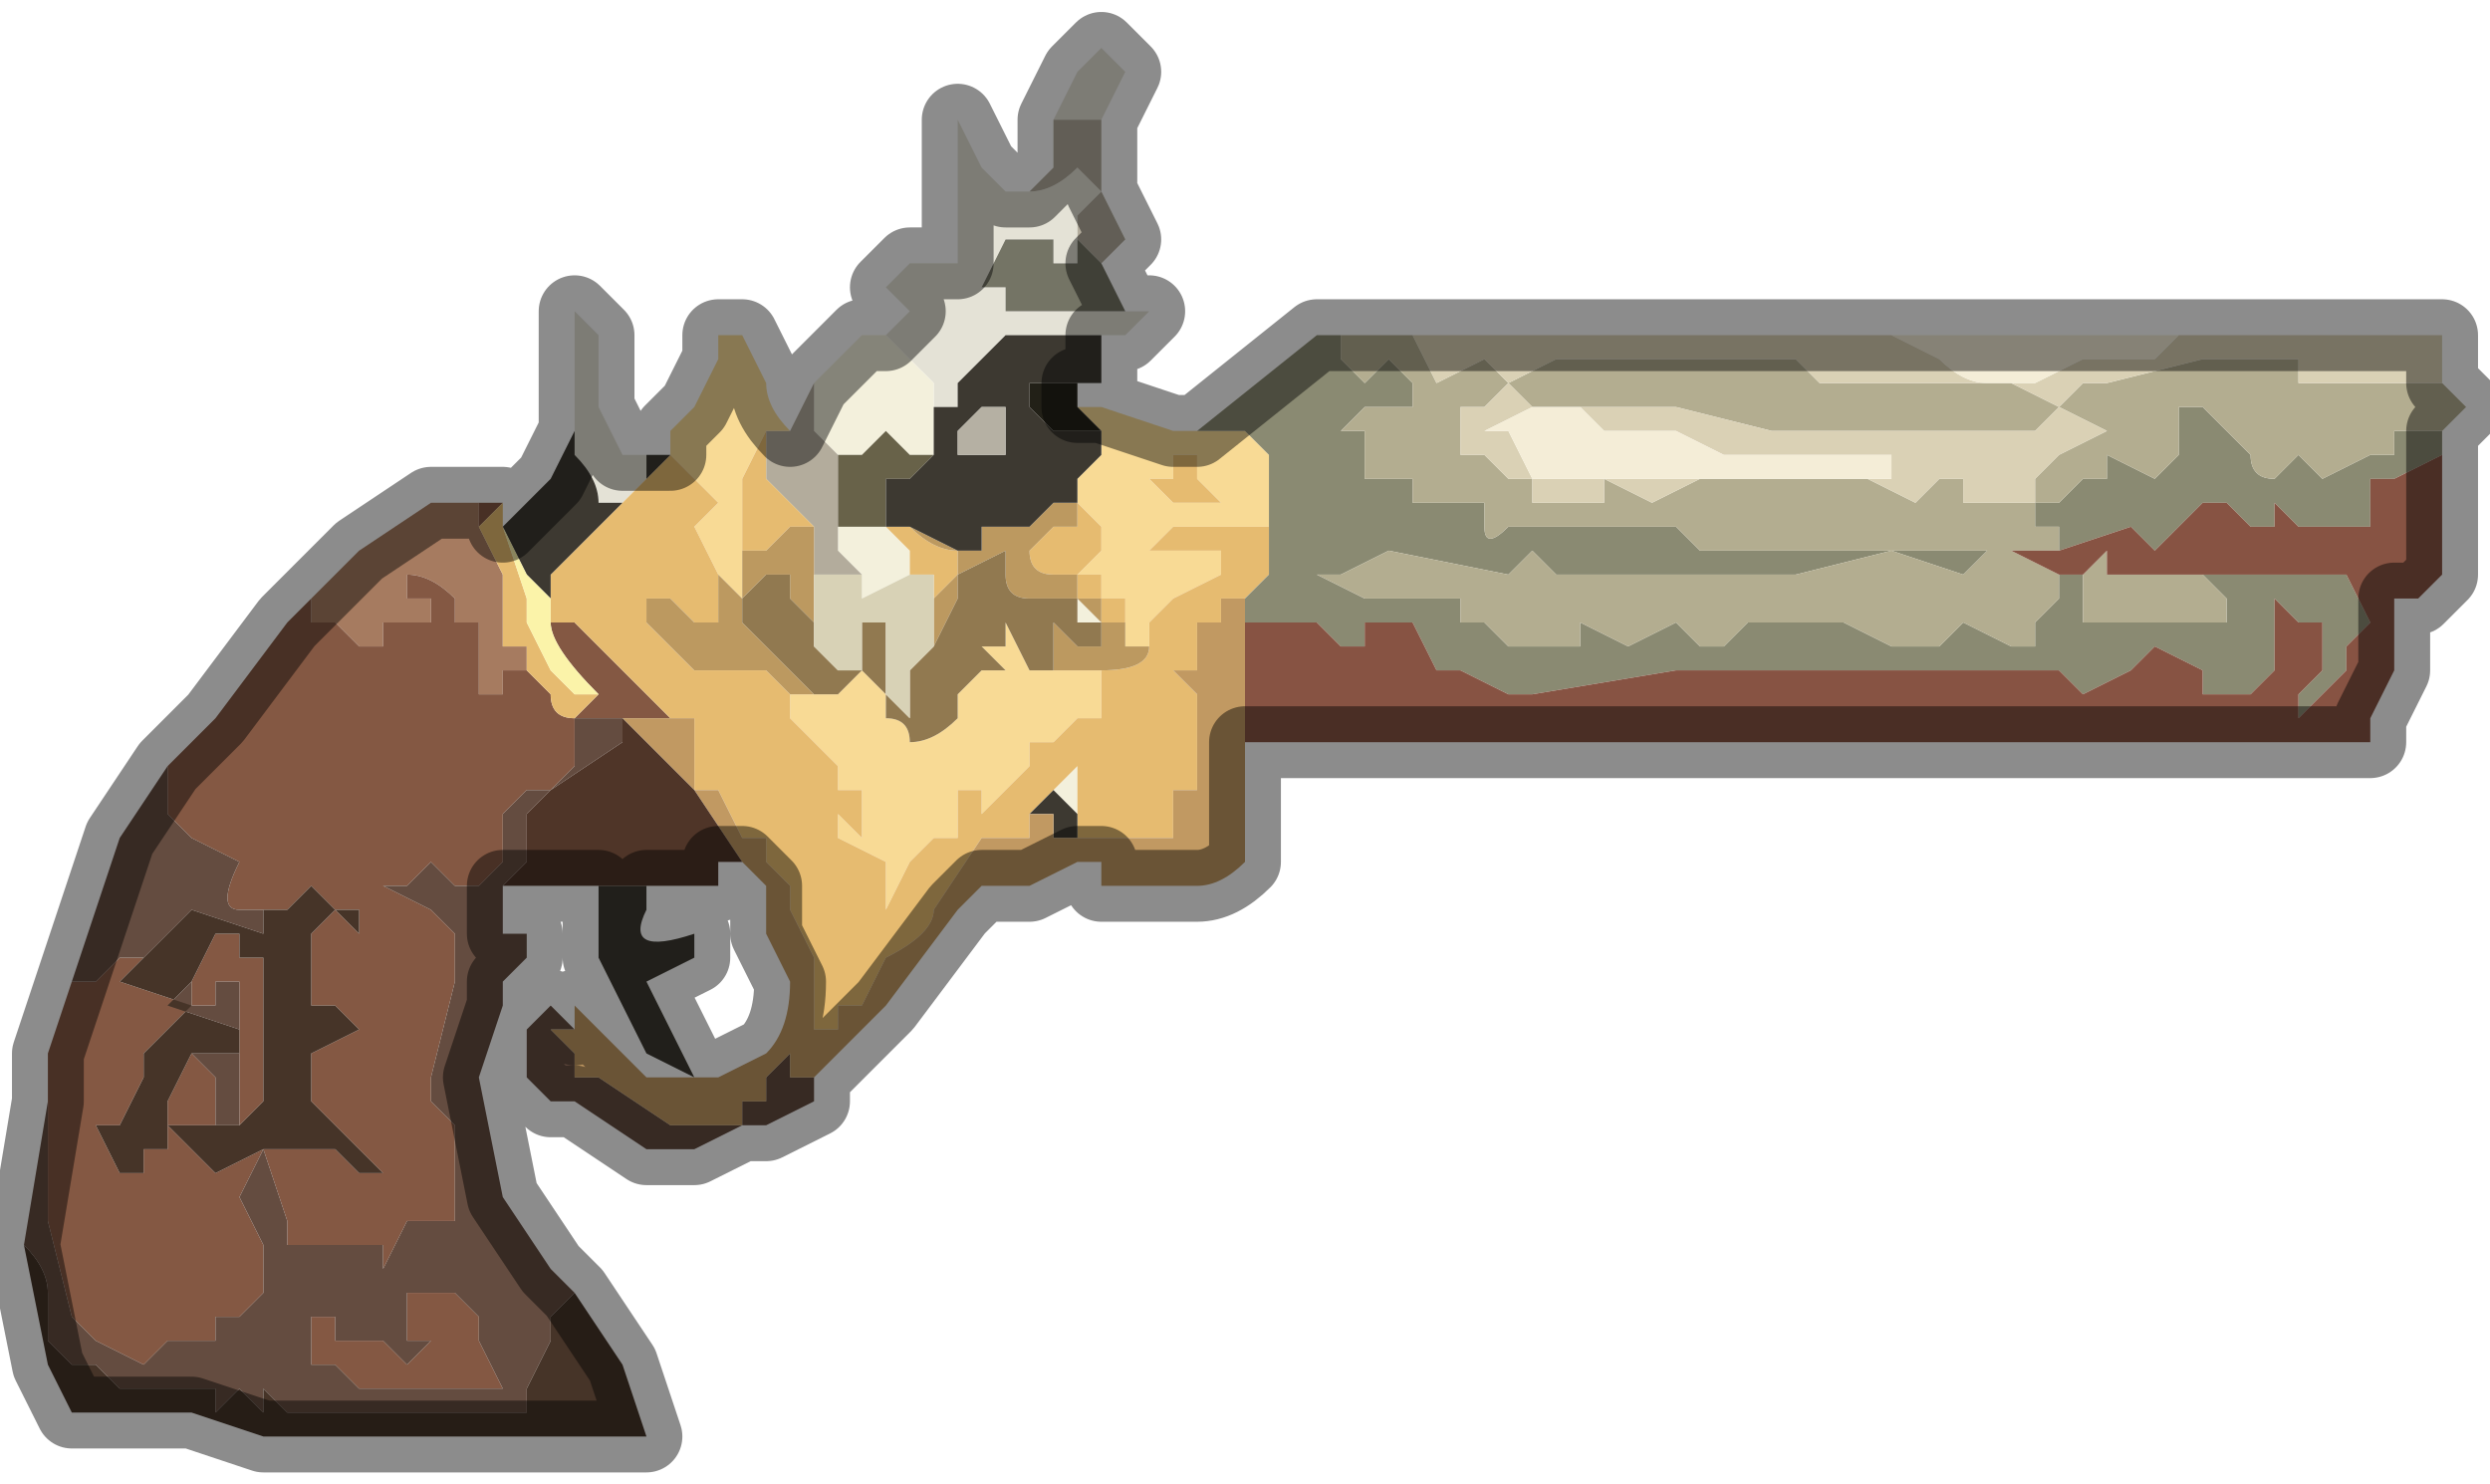 <?xml version="1.0" encoding="UTF-8" standalone="no"?>
<svg xmlns:xlink="http://www.w3.org/1999/xlink" height="3.1px" width="5.2px" xmlns="http://www.w3.org/2000/svg">
  <g transform="matrix(1.0, 0.0, 0.0, 1.0, 1.95, 1.9)">
    <path d="M0.25 -1.65 L0.25 -1.65 0.3 -1.75 0.35 -1.8 0.35 -1.8 0.4 -1.75 0.35 -1.65 0.35 -1.65 0.25 -1.65 M0.4 -1.25 L0.4 -1.25 0.45 -1.25 0.4 -1.2 0.4 -1.2 0.35 -1.2 0.35 -1.2 0.3 -1.2 0.15 -1.2 0.1 -1.15 0.05 -1.1 0.05 -1.05 0.0 -1.05 0.0 -1.1 -0.1 -1.2 -0.05 -1.25 -0.1 -1.3 -0.05 -1.35 0.0 -1.35 0.05 -1.35 0.05 -1.5 0.05 -1.65 0.05 -1.65 0.1 -1.55 0.15 -1.5 Q0.15 -1.5 0.2 -1.5 0.25 -1.5 0.3 -1.55 L0.35 -1.5 0.3 -1.45 0.25 -1.45 0.3 -1.45 0.3 -1.4 Q0.3 -1.35 0.3 -1.35 L0.25 -1.35 0.25 -1.4 0.15 -1.4 0.1 -1.3 0.15 -1.3 0.15 -1.25 0.25 -1.25 0.4 -1.25 M-0.75 -1.0 L-0.75 -1.2 -0.75 -1.25 -0.7 -1.2 -0.7 -1.05 -0.7 -1.05 -0.65 -0.95 -0.6 -0.95 -0.6 -0.9 -0.65 -0.85 -0.7 -0.85 Q-0.7 -0.9 -0.75 -0.95 L-0.75 -1.0" fill="#e4e2d6" fill-rule="evenodd" stroke="none"/>
    <path d="M-1.3 -0.65 L-1.2 -0.75 -1.05 -0.85 -0.95 -0.85 -0.95 -0.8 -0.9 -0.7 -0.9 -0.55 -0.85 -0.55 -0.85 -0.5 -0.85 -0.5 -0.9 -0.5 -0.9 -0.45 -0.95 -0.45 -0.95 -0.55 -0.95 -0.6 -1.0 -0.6 -1.0 -0.65 Q-1.05 -0.7 -1.1 -0.7 L-1.1 -0.65 -1.05 -0.65 -1.05 -0.6 -1.1 -0.6 -1.15 -0.6 -1.15 -0.55 -1.2 -0.55 -1.25 -0.6 -1.25 -0.6 -1.3 -0.6 -1.3 -0.65" fill="#a67b60" fill-rule="evenodd" stroke="none"/>
    <path d="M-1.85 0.4 L-1.85 0.3 -1.8 0.15 -1.75 0.15 -1.7 0.1 -1.65 0.1 -1.7 0.15 -1.55 0.2 -1.65 0.3 -1.65 0.3 -1.65 0.35 -1.7 0.45 -1.75 0.45 -1.75 0.45 -1.7 0.55 -1.65 0.55 -1.65 0.5 -1.6 0.5 -1.6 0.4 -1.55 0.3 -1.55 0.3 -1.5 0.35 -1.5 0.45 -1.55 0.45 -1.55 0.45 -1.6 0.45 -1.5 0.55 -1.5 0.55 -1.4 0.5 -1.35 0.5 -1.3 0.5 -1.25 0.5 -1.2 0.55 -1.15 0.55 -1.2 0.5 -1.2 0.5 -1.25 0.45 -1.3 0.4 -1.3 0.3 -1.2 0.25 -1.2 0.25 -1.3 0.15 -1.3 0.05 -1.25 0.0 -1.25 0.0 -1.2 0.05 -1.2 0.0 -1.2 0.0 -1.25 0.0 -1.25 0.0 -1.3 -0.05 -1.3 -0.05 -1.35 0.0 -1.4 0.0 Q-1.4 0.0 -1.45 0.0 -1.5 0.0 -1.45 -0.1 L-1.55 -0.15 -1.6 -0.2 -1.6 -0.3 -1.5 -0.4 -1.35 -0.6 -1.3 -0.65 -1.3 -0.6 -1.25 -0.6 -1.25 -0.6 -1.2 -0.55 -1.15 -0.55 -1.15 -0.6 -1.1 -0.6 -1.05 -0.6 -1.05 -0.65 -1.1 -0.65 -1.1 -0.7 Q-1.05 -0.7 -1.0 -0.65 L-1.0 -0.6 -0.95 -0.6 -0.95 -0.55 -0.95 -0.45 -0.9 -0.45 -0.9 -0.5 -0.85 -0.5 -0.85 -0.5 -0.85 -0.5 -0.8 -0.45 Q-0.8 -0.4 -0.75 -0.4 L-0.75 -0.4 -0.75 -0.3 -0.8 -0.25 -0.85 -0.25 -0.9 -0.2 -0.9 -0.15 -0.9 -0.1 -0.95 -0.05 -1.0 -0.05 -1.05 -0.1 -1.1 -0.05 -1.1 -0.05 -1.15 -0.05 -1.15 -0.05 -1.05 0.0 -1.05 0.0 -1.0 0.05 -1.0 0.15 -1.05 0.35 -1.05 0.4 -1.0 0.45 -1.0 0.55 -1.0 0.65 -1.05 0.65 -1.1 0.65 -1.15 0.75 -1.15 0.75 -1.15 0.7 -1.2 0.7 -1.25 0.7 -1.25 0.7 -1.3 0.7 -1.35 0.7 -1.35 0.65 -1.4 0.5 -1.45 0.6 -1.4 0.7 Q-1.4 0.7 -1.4 0.75 L-1.4 0.8 -1.45 0.85 -1.45 0.85 -1.5 0.85 -1.5 0.9 -1.55 0.9 -1.6 0.9 -1.65 0.95 -1.75 0.9 -1.8 0.85 -1.85 0.65 -1.85 0.55 Q-1.85 0.5 -1.85 0.5 L-1.85 0.4 M-0.95 -0.85 L-0.9 -0.85 -0.95 -0.8 -0.95 -0.85 M-0.8 -0.6 L-0.8 -0.6 -0.75 -0.6 -0.75 -0.6 -0.7 -0.55 -0.65 -0.5 -0.6 -0.45 -0.6 -0.45 -0.55 -0.4 -0.65 -0.4 -0.65 -0.4 -0.7 -0.4 -0.75 -0.4 -0.7 -0.45 -0.7 -0.45 Q-0.8 -0.55 -0.8 -0.6 M-1.0 0.8 L-0.95 0.85 -0.95 0.9 -0.9 1.0 Q-0.9 1.0 -0.95 1.0 L-1.05 1.0 -1.15 1.0 -1.2 1.0 -1.25 0.95 -1.25 0.95 -1.35 0.95 -1.3 0.95 -1.3 0.85 -1.25 0.85 -1.25 0.9 -1.15 0.9 -1.1 0.95 -1.05 0.9 -1.1 0.9 -1.1 0.8 -1.05 0.8 -1.05 0.8 -1.0 0.8 -1.0 0.8 M-1.45 0.1 L-1.4 0.1 -1.4 0.4 -1.45 0.45 -1.45 0.1 M-1.45 0.15 L-1.5 0.15 -1.5 0.2 -1.55 0.2 -1.55 0.2 -1.55 0.15 -1.5 0.05 -1.45 0.05 -1.45 0.15 M-1.3 0.2 L-1.3 0.25 -1.3 0.15 -1.25 0.2 -1.3 0.2" fill="#845843" fill-rule="evenodd" stroke="none"/>
    <path d="M-0.25 0.35 L-0.25 0.4 -0.35 0.45 -0.4 0.45 -0.5 0.5 -0.6 0.5 -0.75 0.4 -0.8 0.4 -0.85 0.35 -0.85 0.25 -0.8 0.2 -0.75 0.25 -0.8 0.25 -0.8 0.25 -0.75 0.3 -0.75 0.35 -0.7 0.35 -0.7 0.35 -0.55 0.45 -0.5 0.45 -0.45 0.45 -0.45 0.45 -0.4 0.45 -0.4 0.45 -0.4 0.4 -0.35 0.4 -0.35 0.35 -0.3 0.3 -0.3 0.3 -0.3 0.3 -0.3 0.35 -0.25 0.35 -0.25 0.35 M-0.9 -0.05 L-0.9 0.0 -0.9 0.05 -0.85 0.05 -0.85 0.1 -0.9 0.15 -0.9 0.2 -0.95 0.35 -0.9 0.6 -0.8 0.75 -0.75 0.8 -0.8 0.85 -0.8 0.9 -0.8 0.9 -0.85 1.0 -0.85 1.05 -0.85 1.05 -0.9 1.05 -0.9 1.05 -0.95 1.05 -1.0 1.05 -1.15 1.05 -1.15 1.05 -1.3 1.05 -1.35 1.05 -1.4 1.0 -1.4 1.05 -1.45 1.0 -1.5 1.05 -1.5 1.0 -1.55 1.0 -1.6 1.0 -1.6 1.0 -1.65 1.0 -1.65 1.0 -1.7 1.0 -1.75 0.95 -1.8 0.95 -1.85 0.9 -1.85 0.8 Q-1.85 0.75 -1.9 0.7 L-1.9 0.7 -1.85 0.4 -1.85 0.5 Q-1.85 0.5 -1.85 0.55 L-1.85 0.65 -1.8 0.85 -1.75 0.9 -1.65 0.95 -1.6 0.9 -1.55 0.9 -1.5 0.9 -1.5 0.85 -1.45 0.85 -1.45 0.85 -1.4 0.8 -1.4 0.75 Q-1.4 0.7 -1.4 0.7 L-1.45 0.6 -1.4 0.5 -1.35 0.5 -1.4 0.5 -1.35 0.65 -1.35 0.7 -1.3 0.7 -1.25 0.7 -1.25 0.7 -1.2 0.7 -1.15 0.7 -1.15 0.75 -1.15 0.75 -1.1 0.65 -1.05 0.65 -1.0 0.65 -1.0 0.55 -1.0 0.45 -1.05 0.4 -1.05 0.35 -1.0 0.15 -1.0 0.05 -1.05 0.0 -1.05 0.0 -1.15 -0.05 -1.15 -0.05 -1.1 -0.05 -1.1 -0.05 -1.05 -0.1 -1.0 -0.05 -0.95 -0.05 -0.9 -0.1 -0.9 -0.15 -0.9 -0.2 -0.85 -0.25 -0.8 -0.25 -0.75 -0.3 -0.75 -0.4 -0.7 -0.4 -0.65 -0.4 -0.65 -0.4 -0.65 -0.35 -0.8 -0.25 -0.85 -0.2 -0.85 -0.1 -0.9 -0.05 M-1.8 0.15 L-1.7 -0.15 -1.6 -0.3 -1.6 -0.2 -1.55 -0.15 -1.45 -0.1 Q-1.5 0.0 -1.45 0.0 -1.4 0.0 -1.4 0.0 L-1.4 0.05 -1.55 0.0 -1.6 0.05 -1.6 0.05 -1.65 0.1 -1.7 0.1 -1.75 0.15 -1.8 0.15 M-1.55 0.3 L-1.45 0.3 -1.45 0.45 -1.5 0.45 -1.5 0.35 -1.55 0.3 M-1.0 0.8 L-1.0 0.8 -1.05 0.8 -1.05 0.8 -1.1 0.8 -1.1 0.9 -1.05 0.9 -1.1 0.95 -1.15 0.9 -1.25 0.9 -1.25 0.85 -1.3 0.85 -1.3 0.95 -1.35 0.95 -1.25 0.95 -1.25 0.95 -1.2 1.0 -1.15 1.0 -1.05 1.0 -0.95 1.0 Q-0.9 1.0 -0.9 1.0 L-0.95 0.9 -0.95 0.85 -1.0 0.8 M-1.55 0.15 L-1.55 0.2 -1.55 0.2 -1.5 0.2 -1.5 0.15 -1.45 0.15 -1.45 0.25 -1.6 0.2 -1.55 0.15" fill="#644c40" fill-rule="evenodd" stroke="none"/>
    <path d="M-0.75 0.8 L-0.65 0.95 -0.6 1.1 -0.65 1.1 -0.7 1.1 -0.75 1.1 -0.8 1.1 -0.8 1.1 -0.9 1.1 -0.95 1.1 -1.1 1.1 -1.3 1.1 -1.4 1.1 -1.55 1.05 -1.55 1.05 -1.55 1.05 -1.65 1.05 -1.7 1.05 -1.8 1.05 -1.8 1.05 -1.85 0.95 -1.9 0.7 Q-1.85 0.75 -1.85 0.8 L-1.85 0.9 -1.8 0.95 -1.75 0.95 -1.7 1.0 -1.65 1.0 -1.65 1.0 -1.6 1.0 -1.6 1.0 -1.55 1.0 -1.5 1.0 -1.5 1.05 -1.45 1.0 -1.4 1.05 -1.4 1.0 -1.35 1.05 -1.3 1.05 -1.15 1.05 -1.15 1.05 -1.0 1.05 -0.95 1.05 -0.9 1.05 -0.9 1.05 -0.85 1.05 -0.85 1.05 -0.85 1.0 -0.8 0.9 -0.8 0.9 -0.8 0.85 -0.75 0.8 M-1.4 0.0 L-1.35 0.0 -1.3 -0.05 -1.3 -0.05 -1.25 0.0 -1.25 0.0 -1.2 0.0 -1.2 0.0 -1.2 0.05 -1.25 0.0 -1.25 0.0 -1.3 0.05 -1.3 0.15 -1.2 0.25 -1.2 0.25 -1.3 0.3 -1.3 0.4 -1.25 0.45 -1.2 0.5 -1.2 0.5 -1.15 0.55 -1.2 0.55 -1.25 0.5 -1.3 0.5 -1.35 0.5 -1.4 0.5 -1.5 0.55 -1.5 0.55 -1.6 0.45 -1.55 0.45 -1.55 0.45 -1.5 0.45 -1.45 0.45 -1.45 0.3 -1.55 0.3 -1.55 0.3 -1.6 0.4 -1.6 0.5 -1.65 0.5 -1.65 0.55 -1.7 0.55 -1.75 0.45 -1.75 0.45 -1.7 0.45 -1.65 0.35 -1.65 0.3 -1.65 0.3 -1.55 0.2 -1.7 0.15 -1.65 0.1 -1.6 0.05 -1.6 0.05 -1.55 0.0 -1.4 0.05 -1.4 0.0 M-1.45 0.1 L-1.45 0.45 -1.4 0.4 -1.4 0.1 -1.45 0.1 M-1.45 0.15 L-1.45 0.05 -1.5 0.05 -1.55 0.15 -1.6 0.2 -1.45 0.25 -1.45 0.15 M-1.3 0.2 L-1.25 0.2 -1.3 0.15 -1.3 0.25 -1.3 0.2" fill="#463428" fill-rule="evenodd" stroke="none"/>
    <path d="M-0.25 -1.1 L-0.25 -1.1 -0.2 -1.15 -0.15 -1.2 -0.1 -1.2 0.0 -1.1 0.0 -1.05 0.0 -1.0 0.0 -0.95 -0.05 -0.95 -0.1 -1.0 -0.15 -0.95 -0.2 -0.95 -0.2 -0.95 -0.25 -1.0 -0.25 -1.05 -0.25 -1.1 M0.3 -0.3 L0.3 -0.25 0.3 -0.2 0.3 -0.2 0.3 -0.2 0.25 -0.25 0.3 -0.3 M-0.1 -0.8 L-0.1 -0.8 -0.1 -0.8 -0.05 -0.75 -0.05 -0.7 -0.05 -0.7 -0.15 -0.65 -0.15 -0.7 -0.15 -0.7 -0.2 -0.75 -0.2 -0.8 -0.15 -0.8 -0.15 -0.8 -0.1 -0.8 M0.3 -0.65 L0.3 -0.65 0.35 -0.6 0.35 -0.6 0.3 -0.6 0.3 -0.65" fill="#f3f0dc" fill-rule="evenodd" stroke="none"/>
    <path d="M0.35 -1.65 L0.35 -1.5 0.4 -1.4 0.35 -1.35 0.35 -1.35 0.3 -1.4 0.3 -1.45 0.25 -1.45 0.3 -1.45 0.35 -1.5 0.3 -1.55 Q0.25 -1.5 0.2 -1.5 L0.25 -1.55 0.25 -1.65 0.35 -1.65 0.35 -1.65 M-0.3 -1.0 L-0.25 -1.1 -0.25 -1.05 -0.25 -1.0 -0.2 -0.95 -0.2 -0.95 -0.2 -0.8 -0.2 -0.8 -0.2 -0.75 -0.15 -0.7 -0.15 -0.7 -0.2 -0.7 -0.25 -0.7 -0.25 -0.8 -0.25 -0.8 -0.3 -0.85 -0.35 -0.9 -0.35 -1.0 -0.3 -1.0 -0.3 -1.0" fill="#b3ac9c" fill-rule="evenodd" stroke="none"/>
    <path d="M0.0 -0.95 L0.0 -0.95 -0.05 -0.9 -0.1 -0.9 -0.1 -0.8 -0.15 -0.8 -0.15 -0.8 -0.2 -0.8 -0.2 -0.8 -0.2 -0.95 -0.15 -0.95 -0.1 -1.0 -0.05 -0.95 0.0 -0.95" fill="#686249" fill-rule="evenodd" stroke="none"/>
    <path d="M0.3 -1.05 L0.35 -1.05 0.35 -1.05 0.5 -1.0 0.55 -1.0 0.6 -1.0 0.65 -1.0 0.65 -1.0 0.7 -0.95 0.7 -0.8 0.65 -0.8 0.6 -0.8 0.55 -0.8 0.5 -0.8 0.5 -0.8 0.45 -0.75 0.5 -0.75 0.6 -0.75 0.6 -0.7 0.5 -0.65 0.45 -0.6 0.45 -0.55 0.4 -0.55 0.4 -0.6 0.4 -0.65 0.35 -0.65 0.35 -0.7 0.35 -0.7 0.3 -0.7 0.35 -0.75 0.35 -0.8 0.35 -0.8 0.3 -0.85 0.3 -0.9 0.35 -0.95 0.35 -1.0 0.3 -1.05 M-0.55 -0.95 L-0.55 -1.0 -0.5 -1.05 -0.45 -1.15 -0.45 -1.2 -0.4 -1.2 -0.4 -1.2 -0.35 -1.1 Q-0.35 -1.05 -0.3 -1.0 L-0.3 -1.0 -0.35 -1.0 -0.35 -1.0 -0.4 -0.9 -0.4 -0.85 -0.4 -0.85 -0.4 -0.8 -0.4 -0.75 -0.4 -0.7 -0.4 -0.65 -0.45 -0.7 -0.5 -0.8 -0.5 -0.8 -0.45 -0.85 -0.45 -0.85 -0.5 -0.9 -0.55 -0.95 -0.55 -0.95 M0.55 -0.95 L0.5 -0.95 0.5 -0.9 0.45 -0.9 0.45 -0.9 0.5 -0.85 0.6 -0.85 0.55 -0.9 0.55 -0.95 M0.3 -0.5 L0.35 -0.5 0.35 -0.4 0.3 -0.4 0.3 -0.4 0.25 -0.35 0.2 -0.35 0.2 -0.3 0.15 -0.25 0.15 -0.25 0.1 -0.2 0.1 -0.25 0.05 -0.25 0.05 -0.15 0.05 -0.15 0.0 -0.15 -0.05 -0.1 -0.1 0.0 -0.1 -0.1 -0.2 -0.15 -0.2 -0.2 -0.15 -0.15 -0.15 -0.2 -0.15 -0.25 -0.2 -0.25 -0.2 -0.3 -0.25 -0.35 -0.3 -0.4 -0.3 -0.45 -0.25 -0.45 -0.25 -0.45 -0.2 -0.45 -0.15 -0.5 -0.1 -0.45 -0.1 -0.4 Q-0.05 -0.4 -0.05 -0.35 0.0 -0.35 0.05 -0.4 L0.05 -0.45 0.1 -0.5 0.15 -0.5 0.1 -0.55 0.15 -0.55 0.15 -0.6 0.2 -0.5 0.25 -0.5 0.3 -0.5 0.3 -0.5 M0.3 -0.85 L0.3 -0.85 0.3 -0.85" fill="#f8da95" fill-rule="evenodd" stroke="none"/>
    <path d="M-0.9 -0.85 L-0.9 -0.8 -0.9 -0.8 -0.85 -0.65 -0.85 -0.6 -0.8 -0.5 -0.75 -0.45 -0.7 -0.45 -0.7 -0.45 -0.75 -0.4 -0.75 -0.4 Q-0.8 -0.4 -0.8 -0.45 L-0.85 -0.5 -0.85 -0.5 -0.85 -0.55 -0.9 -0.55 -0.9 -0.7 -0.95 -0.8 -0.9 -0.85 M0.7 -0.8 L0.7 -0.7 0.65 -0.65 0.6 -0.65 0.6 -0.6 0.55 -0.6 0.55 -0.5 0.5 -0.5 0.55 -0.45 0.55 -0.35 0.55 -0.25 0.5 -0.25 0.5 -0.15 0.45 -0.15 0.45 -0.15 0.4 -0.15 0.35 -0.15 0.3 -0.15 0.3 -0.15 0.25 -0.15 0.25 -0.15 0.25 -0.15 0.3 -0.15 0.3 -0.2 0.3 -0.2 0.3 -0.25 0.3 -0.3 0.25 -0.25 0.2 -0.2 0.25 -0.2 0.2 -0.2 0.2 -0.15 0.15 -0.15 0.1 -0.15 0.0 0.0 Q0.0 0.05 -0.1 0.1 L-0.15 0.2 -0.2 0.2 -0.2 0.25 -0.25 0.25 -0.25 0.1 -0.3 0.0 -0.3 -0.05 -0.35 -0.1 -0.35 -0.15 -0.4 -0.15 -0.45 -0.25 -0.45 -0.25 -0.5 -0.25 -0.5 -0.3 -0.5 -0.35 -0.5 -0.4 -0.55 -0.4 -0.55 -0.4 -0.6 -0.45 -0.6 -0.45 -0.65 -0.5 -0.7 -0.55 -0.75 -0.6 -0.75 -0.6 -0.8 -0.6 -0.8 -0.6 -0.8 -0.65 -0.8 -0.7 -0.75 -0.75 -0.6 -0.9 -0.55 -0.95 -0.55 -0.95 -0.5 -0.9 -0.45 -0.85 -0.45 -0.85 -0.5 -0.8 -0.5 -0.8 -0.45 -0.7 -0.45 -0.6 -0.5 -0.6 -0.55 -0.65 -0.6 -0.65 -0.6 -0.6 -0.55 -0.55 -0.5 -0.5 -0.45 -0.5 -0.4 -0.5 -0.4 -0.5 -0.35 -0.5 -0.3 -0.45 -0.3 -0.4 -0.25 -0.35 -0.2 -0.3 -0.2 -0.25 -0.15 -0.25 -0.15 -0.2 -0.15 -0.15 -0.2 -0.2 -0.2 -0.15 -0.1 -0.1 -0.1 0.0 -0.05 -0.1 0.0 -0.15 0.05 -0.15 0.05 -0.15 0.05 -0.25 0.1 -0.25 0.1 -0.2 0.15 -0.25 0.15 -0.25 0.2 -0.3 0.2 -0.35 0.25 -0.35 0.3 -0.4 0.3 -0.4 0.35 -0.4 0.35 -0.5 0.3 -0.5 0.3 -0.5 0.35 -0.5 Q0.45 -0.5 0.45 -0.55 L0.45 -0.6 0.5 -0.65 0.6 -0.7 0.6 -0.75 0.5 -0.75 0.45 -0.75 0.5 -0.8 0.5 -0.8 0.55 -0.8 0.6 -0.8 0.65 -0.8 0.7 -0.8 M0.55 -0.95 L0.55 -0.9 0.6 -0.85 0.5 -0.85 0.45 -0.9 0.45 -0.9 0.5 -0.9 0.5 -0.95 0.55 -0.95 M-0.1 -0.8 L-0.1 -0.8 -0.1 -0.8 -0.05 -0.8 Q0.0 -0.75 0.05 -0.75 L0.05 -0.7 0.0 -0.65 0.0 -0.65 0.0 -0.7 -0.05 -0.7 -0.05 -0.75 -0.1 -0.8 M0.35 -0.6 L0.35 -0.65 0.3 -0.65 0.3 -0.7 0.25 -0.7 Q0.2 -0.7 0.2 -0.75 L0.25 -0.8 0.3 -0.8 0.3 -0.85 0.35 -0.8 0.35 -0.8 0.35 -0.75 0.3 -0.7 0.35 -0.7 0.35 -0.7 0.35 -0.65 0.4 -0.65 0.4 -0.6 0.35 -0.6 M-0.4 -0.7 L-0.4 -0.75 -0.4 -0.8 -0.4 -0.85 -0.4 -0.85 -0.4 -0.9 -0.35 -1.0 -0.35 -1.0 -0.35 -0.9 -0.3 -0.85 -0.25 -0.8 -0.25 -0.8 -0.3 -0.8 -0.35 -0.75 -0.4 -0.75 -0.4 -0.7" fill="#e6bb70" fill-rule="evenodd" stroke="none"/>
    <path d="M0.45 -0.55 Q0.45 -0.5 0.35 -0.5 L0.3 -0.5 0.3 -0.5 0.3 -0.5 0.25 -0.5 0.25 -0.6 0.3 -0.55 0.3 -0.55 0.35 -0.55 0.35 -0.6 0.3 -0.65 0.3 -0.65 0.25 -0.65 0.25 -0.65 0.25 -0.65 0.2 -0.65 Q0.15 -0.65 0.15 -0.7 L0.15 -0.75 0.05 -0.7 0.05 -0.65 0.0 -0.55 0.0 -0.65 0.0 -0.65 0.05 -0.7 0.05 -0.75 0.1 -0.75 0.1 -0.8 0.15 -0.8 0.2 -0.8 0.25 -0.85 0.3 -0.85 0.3 -0.8 0.25 -0.8 0.2 -0.75 Q0.2 -0.7 0.25 -0.7 L0.3 -0.7 0.3 -0.65 0.35 -0.65 0.35 -0.6 0.4 -0.6 0.4 -0.55 0.45 -0.55 M-0.3 -0.45 L-0.35 -0.5 -0.4 -0.5 -0.4 -0.5 -0.45 -0.5 -0.5 -0.5 -0.55 -0.55 -0.6 -0.6 -0.6 -0.65 -0.55 -0.65 -0.5 -0.6 -0.45 -0.6 -0.45 -0.7 -0.4 -0.65 -0.4 -0.7 -0.4 -0.75 -0.35 -0.75 -0.3 -0.8 -0.25 -0.8 -0.25 -0.7 -0.25 -0.6 -0.25 -0.6 -0.25 -0.6 -0.3 -0.65 -0.3 -0.7 -0.35 -0.7 -0.35 -0.7 -0.4 -0.65 -0.4 -0.6 -0.4 -0.6 -0.35 -0.55 -0.3 -0.5 -0.3 -0.5 -0.25 -0.45 -0.3 -0.45 M-0.1 -0.8 L-0.05 -0.8 0.05 -0.75 Q0.0 -0.75 -0.05 -0.8 L-0.1 -0.8 M0.3 -0.85 L0.3 -0.85 0.3 -0.85" fill="#bc9960" fill-rule="evenodd" stroke="none"/>
    <path d="M0.0 -0.55 L0.05 -0.65 0.05 -0.7 0.15 -0.75 0.15 -0.7 Q0.15 -0.65 0.2 -0.65 L0.25 -0.65 0.25 -0.65 0.25 -0.65 0.3 -0.65 0.3 -0.6 0.35 -0.6 0.35 -0.6 0.35 -0.55 0.3 -0.55 0.3 -0.55 0.25 -0.6 0.25 -0.5 0.2 -0.5 0.15 -0.6 0.15 -0.55 0.1 -0.55 0.15 -0.5 0.1 -0.5 0.05 -0.45 0.05 -0.4 Q0.0 -0.35 -0.05 -0.35 -0.05 -0.4 -0.1 -0.4 L-0.1 -0.45 -0.15 -0.5 -0.2 -0.45 -0.25 -0.45 -0.25 -0.45 -0.3 -0.5 -0.3 -0.5 -0.35 -0.55 -0.4 -0.6 -0.4 -0.6 -0.4 -0.65 -0.35 -0.7 -0.35 -0.7 -0.3 -0.7 -0.3 -0.65 -0.25 -0.6 -0.25 -0.6 -0.25 -0.55 -0.2 -0.5 -0.2 -0.5 -0.2 -0.5 -0.2 -0.5 -0.15 -0.5 -0.15 -0.6 -0.1 -0.6 -0.1 -0.5 -0.1 -0.45 -0.05 -0.4 -0.05 -0.45 -0.05 -0.5 0.0 -0.55" fill="#917950" fill-rule="evenodd" stroke="none"/>
    <path d="M0.35 -1.2 L0.35 -1.1 0.3 -1.1 0.2 -1.1 0.2 -1.05 0.25 -1.0 0.3 -1.0 0.35 -1.0 0.35 -0.95 0.3 -0.9 0.3 -0.85 0.25 -0.85 0.2 -0.8 0.15 -0.8 0.1 -0.8 0.1 -0.75 0.05 -0.75 -0.05 -0.8 -0.1 -0.8 -0.1 -0.85 -0.05 -0.85 -0.1 -0.85 -0.1 -0.9 -0.05 -0.9 0.0 -0.95 0.0 -0.95 0.0 -1.0 0.0 -1.05 0.05 -1.05 0.05 -1.1 0.1 -1.15 0.15 -1.2 0.3 -1.2 0.35 -1.2 0.35 -1.2 M-0.6 -0.05 L-0.6 0.0 Q-0.65 0.1 -0.5 0.05 L-0.5 0.1 -0.6 0.15 -0.5 0.35 -0.5 0.35 -0.6 0.3 -0.65 0.2 -0.7 0.1 -0.7 -0.05 -0.6 -0.05 M-0.9 -0.8 L-0.8 -0.9 -0.75 -1.0 -0.75 -0.95 Q-0.7 -0.9 -0.7 -0.85 L-0.65 -0.85 -0.6 -0.9 -0.6 -0.95 -0.6 -0.95 -0.55 -0.95 -0.55 -0.95 -0.6 -0.9 -0.75 -0.75 -0.8 -0.7 -0.8 -0.65 -0.85 -0.7 -0.9 -0.8 M0.25 -0.2 L0.2 -0.2 0.25 -0.25 0.3 -0.3 0.25 -0.25 0.3 -0.2 0.3 -0.2 0.3 -0.15 0.25 -0.15 0.25 -0.15 0.25 -0.2 M-0.1 -0.8 L-0.1 -0.8 -0.1 -0.8 M0.1 -0.95 L0.1 -0.95 0.15 -0.95 0.15 -1.0 0.15 -1.05 0.1 -1.05 0.05 -1.0 0.05 -0.95 0.05 -0.95 0.1 -0.95" fill="#3d3931" fill-rule="evenodd" stroke="none"/>
    <path d="M0.0 -0.65 L0.0 -0.55 -0.05 -0.5 -0.05 -0.45 -0.05 -0.4 -0.1 -0.45 -0.1 -0.5 -0.1 -0.6 -0.15 -0.6 -0.15 -0.5 -0.2 -0.5 -0.2 -0.5 -0.2 -0.5 -0.2 -0.5 -0.25 -0.55 -0.25 -0.6 -0.25 -0.6 -0.25 -0.7 -0.2 -0.7 -0.15 -0.7 -0.15 -0.65 -0.05 -0.7 -0.05 -0.7 0.0 -0.7 0.0 -0.65" fill="#d8d2b6" fill-rule="evenodd" stroke="none"/>
    <path d="M-0.8 -0.65 L-0.8 -0.6 Q-0.8 -0.55 -0.7 -0.45 L-0.75 -0.45 -0.8 -0.5 -0.85 -0.6 -0.85 -0.65 -0.9 -0.8 -0.9 -0.8 -0.85 -0.7 -0.8 -0.65" fill="#fbf3a9" fill-rule="evenodd" stroke="none"/>
    <path d="M0.65 -0.35 L0.65 -0.1 0.65 -0.1 Q0.6 -0.05 0.55 -0.05 L0.4 -0.05 0.4 -0.05 0.35 -0.05 0.35 -0.1 0.3 -0.1 0.2 -0.05 0.1 -0.05 0.05 0.0 -0.1 0.2 -0.25 0.35 -0.25 0.35 -0.3 0.35 -0.3 0.3 -0.3 0.3 -0.3 0.3 -0.35 0.35 -0.35 0.4 -0.4 0.4 -0.4 0.45 -0.4 0.45 -0.45 0.45 -0.45 0.45 -0.5 0.45 -0.55 0.45 -0.7 0.35 -0.7 0.35 -0.75 0.35 -0.75 0.3 -0.8 0.25 -0.8 0.25 -0.75 0.25 -0.75 0.2 -0.65 0.3 -0.6 0.35 -0.5 0.35 -0.5 0.35 -0.45 0.35 -0.45 0.35 -0.35 0.3 Q-0.3 0.25 -0.3 0.15 L-0.35 0.05 -0.35 -0.05 -0.4 -0.1 -0.4 -0.1 -0.5 -0.25 -0.65 -0.4 -0.55 -0.4 -0.55 -0.4 -0.5 -0.4 -0.5 -0.35 -0.5 -0.3 -0.5 -0.25 -0.45 -0.25 -0.45 -0.25 -0.4 -0.15 -0.35 -0.15 -0.35 -0.1 -0.3 -0.05 -0.3 0.0 -0.25 0.1 -0.25 0.25 -0.2 0.25 -0.2 0.2 -0.15 0.2 -0.1 0.1 Q0.0 0.05 0.0 0.0 L0.1 -0.15 0.15 -0.15 0.2 -0.15 0.2 -0.2 0.25 -0.2 0.25 -0.15 0.25 -0.15 0.3 -0.15 0.3 -0.15 0.35 -0.15 0.4 -0.15 0.45 -0.15 0.45 -0.15 0.5 -0.15 0.5 -0.25 0.55 -0.25 0.55 -0.35 0.55 -0.45 0.5 -0.5 0.55 -0.5 0.55 -0.6 0.6 -0.6 0.6 -0.65 0.65 -0.65 0.7 -0.7 0.65 -0.65 0.65 -0.6 0.65 -0.35" fill="#c19962" fill-rule="evenodd" stroke="none"/>
    <path d="M-0.4 -0.1 L-0.45 -0.1 -0.45 -0.05 -0.5 -0.05 -0.6 -0.05 -0.7 -0.05 -0.9 -0.05 -0.85 -0.1 -0.85 -0.2 -0.8 -0.25 -0.65 -0.35 -0.65 -0.4 -0.5 -0.25 -0.4 -0.1" fill="#4f3528" fill-rule="evenodd" stroke="none"/>
    <path d="M0.35 -1.35 L0.35 -1.35 0.4 -1.25 0.4 -1.25 0.25 -1.25 0.15 -1.25 0.15 -1.3 0.1 -1.3 0.15 -1.4 0.25 -1.4 0.25 -1.35 0.3 -1.35 Q0.3 -1.35 0.3 -1.4 L0.35 -1.35" fill="#747465" fill-rule="evenodd" stroke="none"/>
    <path d="M0.55 -1.0 L0.8 -1.2 0.85 -1.2 0.85 -1.15 0.9 -1.1 0.95 -1.15 0.95 -1.15 1.0 -1.1 1.0 -1.05 0.95 -1.05 0.9 -1.05 0.85 -1.0 0.9 -1.0 0.9 -0.9 Q0.9 -0.9 0.95 -0.9 L1.0 -0.9 1.0 -0.85 Q1.05 -0.85 1.05 -0.85 L1.15 -0.85 1.15 -0.8 Q1.15 -0.75 1.2 -0.8 L1.3 -0.8 1.5 -0.8 1.55 -0.8 1.6 -0.75 1.75 -0.75 2.0 -0.75 2.2 -0.75 2.15 -0.7 2.0 -0.75 1.8 -0.7 1.6 -0.7 1.55 -0.7 1.55 -0.7 1.45 -0.7 1.35 -0.7 1.3 -0.7 1.25 -0.75 1.2 -0.7 0.95 -0.75 0.85 -0.7 0.8 -0.7 0.9 -0.65 0.95 -0.65 1.05 -0.65 1.1 -0.65 1.1 -0.6 1.15 -0.6 1.15 -0.6 1.2 -0.55 Q1.25 -0.55 1.25 -0.55 1.3 -0.55 1.35 -0.55 L1.35 -0.6 1.45 -0.55 1.55 -0.6 1.6 -0.55 1.6 -0.55 1.65 -0.55 Q1.7 -0.6 1.7 -0.6 L1.75 -0.6 1.8 -0.6 1.9 -0.6 2.0 -0.55 2.05 -0.55 2.1 -0.55 2.15 -0.6 2.25 -0.55 2.3 -0.55 2.3 -0.6 2.35 -0.65 2.35 -0.7 2.4 -0.7 2.4 -0.6 2.45 -0.6 2.5 -0.6 2.55 -0.6 2.6 -0.6 2.6 -0.6 2.65 -0.6 2.7 -0.6 2.7 -0.65 2.65 -0.7 2.65 -0.7 2.75 -0.7 2.85 -0.7 2.95 -0.7 3.0 -0.6 3.0 -0.6 2.95 -0.55 2.95 -0.5 2.95 -0.5 2.9 -0.45 2.9 -0.45 2.85 -0.4 2.85 -0.45 2.9 -0.5 2.9 -0.6 2.85 -0.6 2.8 -0.65 2.8 -0.6 2.8 -0.5 2.75 -0.45 2.65 -0.45 2.65 -0.5 2.55 -0.55 2.5 -0.5 2.4 -0.45 2.35 -0.5 2.3 -0.5 2.3 -0.5 2.2 -0.5 2.15 -0.5 2.1 -0.5 2.0 -0.5 1.85 -0.5 1.6 -0.5 1.55 -0.5 1.25 -0.45 1.25 -0.45 1.2 -0.45 1.1 -0.5 1.05 -0.5 1.0 -0.6 1.0 -0.6 Q0.95 -0.6 0.95 -0.6 L0.95 -0.6 0.9 -0.6 0.9 -0.55 0.85 -0.55 Q0.85 -0.55 0.8 -0.6 L0.65 -0.6 0.65 -0.65 0.7 -0.7 0.7 -0.8 0.7 -0.95 0.65 -1.0 0.65 -1.0 0.6 -1.0 0.55 -1.0 M3.15 -1.0 L3.15 -1.0 3.15 -1.0 3.15 -0.95 3.05 -0.9 3.0 -0.9 3.0 -0.8 2.95 -0.8 2.9 -0.8 Q2.85 -0.8 2.85 -0.8 L2.8 -0.85 2.8 -0.8 2.75 -0.8 Q2.75 -0.8 2.7 -0.85 L2.65 -0.85 2.6 -0.8 2.55 -0.75 2.5 -0.8 2.35 -0.75 2.35 -0.8 2.3 -0.8 2.3 -0.85 2.35 -0.85 2.4 -0.9 2.45 -0.9 2.45 -0.95 2.55 -0.9 2.6 -0.95 2.6 -1.05 2.65 -1.05 2.7 -1.0 2.75 -0.95 Q2.75 -0.9 2.8 -0.9 L2.85 -0.95 2.9 -0.9 3.0 -0.95 3.05 -0.95 3.05 -1.0 3.1 -1.0 3.15 -1.0" fill="#8a8a72" fill-rule="evenodd" stroke="none"/>
    <path d="M0.8 -1.2 L0.8 -1.2 1.0 -1.2 1.05 -1.1 1.15 -1.15 1.2 -1.1 1.3 -1.15 1.55 -1.15 1.65 -1.15 1.75 -1.15 1.8 -1.15 1.85 -1.1 1.9 -1.1 1.95 -1.1 2.0 -1.1 2.05 -1.1 2.1 -1.1 2.15 -1.1 2.25 -1.1 2.35 -1.05 2.4 -1.1 2.4 -1.1 2.45 -1.1 2.65 -1.15 2.85 -1.15 2.85 -1.1 2.95 -1.1 3.0 -1.1 3.15 -1.1 3.2 -1.05 3.15 -1.0 3.15 -1.0 3.1 -1.0 3.05 -1.0 3.05 -0.95 3.0 -0.95 2.9 -0.9 2.85 -0.95 2.8 -0.9 Q2.75 -0.9 2.75 -0.95 L2.7 -1.0 2.65 -1.05 2.6 -1.05 2.6 -0.95 2.55 -0.9 2.45 -0.95 2.45 -0.9 2.4 -0.9 2.35 -0.85 2.3 -0.85 2.3 -0.8 2.35 -0.8 2.35 -0.75 2.3 -0.75 2.3 -0.75 2.25 -0.75 2.35 -0.7 2.4 -0.7 2.45 -0.75 2.45 -0.7 2.5 -0.7 2.6 -0.7 2.65 -0.7 2.65 -0.7 2.65 -0.7 2.7 -0.65 2.7 -0.6 2.65 -0.6 2.6 -0.6 2.6 -0.6 2.55 -0.6 2.5 -0.6 2.45 -0.6 2.4 -0.6 2.4 -0.7 2.35 -0.7 2.35 -0.65 2.3 -0.6 2.3 -0.55 2.25 -0.55 2.15 -0.6 2.1 -0.55 2.05 -0.55 2.0 -0.55 1.9 -0.6 1.8 -0.6 1.75 -0.6 1.7 -0.6 Q1.7 -0.6 1.65 -0.55 L1.6 -0.55 1.6 -0.55 1.55 -0.6 1.45 -0.55 1.35 -0.6 1.35 -0.55 Q1.3 -0.55 1.25 -0.55 1.25 -0.55 1.2 -0.55 L1.15 -0.6 1.15 -0.6 1.1 -0.6 1.1 -0.65 1.05 -0.65 0.95 -0.65 0.9 -0.65 0.8 -0.7 0.85 -0.7 0.95 -0.75 1.2 -0.7 1.25 -0.75 1.3 -0.7 1.35 -0.7 1.45 -0.7 1.55 -0.7 1.55 -0.7 1.6 -0.7 1.8 -0.7 2.0 -0.75 2.15 -0.7 2.2 -0.75 2.0 -0.75 1.75 -0.75 1.6 -0.75 1.55 -0.8 1.5 -0.8 1.3 -0.8 1.2 -0.8 Q1.15 -0.75 1.15 -0.8 L1.15 -0.85 1.05 -0.85 Q1.05 -0.85 1.0 -0.85 L1.0 -0.9 0.95 -0.9 Q0.9 -0.9 0.9 -0.9 L0.9 -1.0 0.85 -1.0 0.9 -1.05 0.95 -1.05 1.0 -1.05 1.0 -1.1 0.95 -1.15 0.95 -1.15 0.9 -1.1 0.85 -1.15 0.85 -1.2 0.8 -1.2 M1.35 -1.05 L1.3 -1.05 1.25 -1.05 1.2 -1.1 1.15 -1.05 1.1 -1.05 1.1 -1.0 1.1 -0.95 1.15 -0.95 1.2 -0.9 1.25 -0.9 1.25 -0.85 1.3 -0.85 1.4 -0.85 1.4 -0.9 1.5 -0.85 1.5 -0.85 1.6 -0.9 1.65 -0.9 1.75 -0.9 1.75 -0.9 1.75 -0.9 1.9 -0.9 1.95 -0.9 2.05 -0.85 2.1 -0.9 2.15 -0.9 2.15 -0.85 2.25 -0.85 2.3 -0.85 2.3 -0.9 2.35 -0.95 2.45 -1.0 2.45 -1.0 Q2.45 -1.0 2.35 -1.05 L2.3 -1.0 2.3 -1.0 2.25 -1.0 2.15 -1.0 2.1 -1.0 2.1 -1.0 2.0 -1.0 1.75 -1.0 1.55 -1.05 1.5 -1.05 1.4 -1.05 1.35 -1.05" fill="#b3ad90" fill-rule="evenodd" stroke="none"/>
    <path d="M0.3 -1.1 L0.3 -1.05 0.3 -1.05 0.35 -1.0 0.3 -1.0 0.25 -1.0 0.2 -1.05 0.2 -1.1 0.3 -1.1" fill="#222017" fill-rule="evenodd" stroke="none"/>
    <path d="M0.05 -0.95 L0.05 -1.0 0.1 -1.05 0.15 -1.05 0.15 -1.0 0.15 -0.95 0.1 -0.95 0.1 -0.95 0.05 -0.95" fill="#b5b0a3" fill-rule="evenodd" stroke="none"/>
    <path d="M3.15 -1.0 L3.15 -0.75 3.15 -0.7 3.1 -0.65 3.05 -0.65 3.05 -0.55 3.05 -0.5 3.0 -0.4 3.0 -0.35 0.65 -0.35 0.65 -0.6 0.8 -0.6 Q0.85 -0.55 0.85 -0.55 L0.9 -0.55 0.9 -0.6 0.95 -0.6 0.95 -0.6 Q0.95 -0.6 1.0 -0.6 L1.0 -0.6 1.05 -0.5 1.1 -0.5 1.2 -0.45 1.25 -0.45 1.25 -0.45 1.55 -0.5 1.6 -0.5 1.85 -0.5 2.0 -0.5 2.1 -0.5 2.15 -0.5 2.2 -0.5 2.3 -0.5 2.3 -0.5 2.35 -0.5 2.4 -0.45 2.5 -0.5 2.55 -0.55 2.65 -0.5 2.65 -0.45 2.75 -0.45 2.8 -0.5 2.8 -0.6 2.8 -0.65 2.85 -0.6 2.9 -0.6 2.9 -0.5 2.85 -0.45 2.85 -0.4 2.9 -0.45 2.9 -0.45 2.95 -0.5 2.95 -0.5 2.95 -0.55 3.0 -0.6 3.0 -0.6 2.95 -0.7 2.85 -0.7 2.75 -0.7 2.65 -0.7 2.65 -0.7 2.6 -0.7 2.5 -0.7 2.45 -0.7 2.45 -0.75 2.4 -0.7 2.35 -0.7 2.25 -0.75 2.3 -0.75 2.3 -0.75 2.35 -0.75 2.5 -0.8 2.55 -0.75 2.6 -0.8 2.65 -0.85 2.7 -0.85 Q2.75 -0.8 2.75 -0.8 L2.8 -0.8 2.8 -0.85 2.85 -0.8 Q2.85 -0.8 2.9 -0.8 L2.95 -0.8 3.0 -0.8 3.0 -0.9 3.05 -0.9 3.15 -0.95 3.15 -1.0" fill="#875343" fill-rule="evenodd" stroke="none"/>
    <path d="M1.0 -1.2 L2.0 -1.2 2.1 -1.15 Q2.15 -1.1 2.2 -1.1 L2.2 -1.1 2.3 -1.1 2.3 -1.1 2.4 -1.15 2.45 -1.15 2.5 -1.15 2.55 -1.15 2.6 -1.2 2.7 -1.2 3.15 -1.2 3.15 -1.1 3.0 -1.1 2.95 -1.1 2.85 -1.1 2.85 -1.15 2.65 -1.15 2.45 -1.1 2.4 -1.1 2.4 -1.1 2.35 -1.05 2.25 -1.1 2.15 -1.1 2.1 -1.1 2.05 -1.1 2.0 -1.1 1.95 -1.1 1.9 -1.1 1.85 -1.1 1.8 -1.15 1.75 -1.15 1.65 -1.15 1.55 -1.15 1.3 -1.15 1.2 -1.1 1.15 -1.15 1.05 -1.1 1.0 -1.2 M1.25 -1.05 L1.15 -1.0 1.15 -1.0 1.2 -1.0 1.25 -0.9 1.45 -0.9 1.55 -0.9 1.7 -0.9 1.9 -0.9 2.0 -0.9 2.0 -0.95 1.9 -0.95 1.8 -0.95 1.75 -0.95 1.65 -0.95 1.55 -1.0 1.5 -1.0 1.45 -1.0 1.4 -1.0 1.35 -1.05 1.35 -1.05 1.4 -1.05 1.5 -1.05 1.55 -1.05 1.75 -1.0 2.0 -1.0 2.1 -1.0 2.1 -1.0 2.15 -1.0 2.25 -1.0 2.3 -1.0 2.3 -1.0 2.35 -1.05 Q2.45 -1.0 2.45 -1.0 L2.45 -1.0 2.35 -0.95 2.3 -0.9 2.3 -0.85 2.25 -0.85 2.15 -0.85 2.15 -0.9 2.1 -0.9 2.05 -0.85 1.95 -0.9 1.9 -0.9 1.75 -0.9 1.75 -0.9 1.75 -0.9 1.65 -0.9 1.6 -0.9 1.5 -0.85 1.5 -0.85 1.4 -0.9 1.4 -0.85 1.3 -0.85 1.25 -0.85 1.25 -0.9 1.2 -0.9 1.15 -0.95 1.1 -0.95 1.1 -1.0 1.1 -1.05 1.15 -1.05 1.2 -1.1 1.25 -1.05" fill="#dad1b5" fill-rule="evenodd" stroke="none"/>
    <path d="M2.0 -1.2 L2.7 -1.2 2.6 -1.2 2.55 -1.15 2.5 -1.15 2.45 -1.15 2.4 -1.15 2.3 -1.1 2.3 -1.1 2.2 -1.1 2.2 -1.1 Q2.15 -1.1 2.1 -1.15 L2.0 -1.2 M1.35 -1.05 L1.35 -1.05 1.4 -1.0 1.45 -1.0 1.5 -1.0 1.55 -1.0 1.65 -0.95 1.75 -0.95 1.8 -0.95 1.9 -0.95 2.0 -0.95 2.0 -0.9 1.9 -0.9 1.7 -0.9 1.55 -0.9 1.45 -0.9 1.25 -0.9 1.2 -1.0 1.15 -1.0 1.15 -1.0 1.25 -1.05 1.3 -1.05 1.35 -1.05" fill="#f4edd7" fill-rule="evenodd" stroke="none"/>
    <path d="M0.25 -1.65 L0.25 -1.65 0.3 -1.75 0.35 -1.8 0.35 -1.8 0.4 -1.75 0.35 -1.65 0.35 -1.5 0.4 -1.4 0.35 -1.35 0.35 -1.35 0.35 -1.35 0.4 -1.25 0.4 -1.25 0.4 -1.25 0.45 -1.25 0.4 -1.2 0.4 -1.2 0.35 -1.2 0.35 -1.1 0.3 -1.1 0.3 -1.05 0.3 -1.05 0.35 -1.05 0.35 -1.05 0.5 -1.0 0.55 -1.0 0.8 -1.2 0.8 -1.2 1.0 -1.2 2.0 -1.2 2.7 -1.2 3.15 -1.2 3.15 -1.1 3.2 -1.05 3.15 -1.0 3.15 -1.0 3.15 -0.75 3.15 -0.7 3.1 -0.65 3.05 -0.65 3.05 -0.55 3.05 -0.5 3.0 -0.4 3.0 -0.35 0.65 -0.35 0.65 -0.1 0.65 -0.1 Q0.6 -0.05 0.55 -0.05 L0.4 -0.05 0.4 -0.05 0.35 -0.05 0.35 -0.1 0.3 -0.1 0.2 -0.05 0.1 -0.05 0.05 0.0 -0.1 0.2 -0.25 0.35 -0.25 0.4 -0.35 0.45 -0.4 0.45 -0.5 0.5 -0.6 0.5 -0.75 0.4 -0.8 0.4 -0.85 0.35 -0.85 0.25 -0.8 0.2 -0.75 0.25 -0.75 0.2 -0.65 0.3 -0.6 0.35 -0.5 0.35 -0.5 0.35 -0.45 0.35 -0.45 0.35 -0.35 0.3 Q-0.3 0.25 -0.3 0.15 L-0.35 0.05 -0.35 -0.05 -0.4 -0.1 -0.4 -0.1 -0.45 -0.1 -0.45 -0.05 -0.5 -0.05 -0.6 -0.05 -0.6 0.0 Q-0.65 0.1 -0.5 0.05 L-0.5 0.1 -0.6 0.15 -0.5 0.35 -0.5 0.35 -0.6 0.3 -0.65 0.2 -0.7 0.1 -0.7 -0.05 -0.9 -0.05 -0.9 0.0 -0.9 0.05 -0.85 0.05 -0.85 0.1 -0.9 0.15 -0.9 0.2 -0.95 0.35 -0.9 0.6 -0.8 0.75 -0.75 0.8 -0.65 0.95 -0.6 1.1 -0.65 1.1 -0.7 1.1 -0.75 1.1 -0.8 1.1 -0.8 1.1 -0.9 1.1 -0.95 1.1 -1.1 1.1 -1.3 1.1 -1.4 1.1 -1.55 1.05 -1.55 1.05 -1.55 1.05 -1.65 1.05 -1.7 1.05 -1.8 1.05 -1.8 1.05 -1.85 0.95 -1.9 0.7 -1.9 0.7 -1.85 0.4 -1.85 0.3 -1.8 0.15 -1.7 -0.15 -1.6 -0.3 -1.5 -0.4 -1.35 -0.6 -1.3 -0.65 -1.2 -0.75 -1.05 -0.85 -0.95 -0.85 -0.9 -0.85 -0.9 -0.8 -0.8 -0.9 -0.75 -1.0 -0.75 -1.2 -0.75 -1.25 -0.7 -1.2 -0.7 -1.05 -0.7 -1.05 -0.65 -0.95 -0.6 -0.95 -0.6 -0.95 -0.55 -0.95 -0.55 -0.95 -0.55 -1.0 -0.5 -1.05 -0.45 -1.15 -0.45 -1.2 -0.4 -1.2 -0.4 -1.2 -0.35 -1.1 Q-0.35 -1.05 -0.3 -1.0 L-0.25 -1.1 -0.25 -1.1 -0.2 -1.15 -0.15 -1.2 -0.1 -1.2 -0.05 -1.25 -0.1 -1.3 -0.05 -1.35 0.0 -1.35 0.05 -1.35 0.05 -1.5 0.05 -1.65 0.05 -1.65 0.1 -1.55 0.15 -1.5 Q0.15 -1.5 0.2 -1.5 L0.25 -1.55 0.25 -1.65 Z" fill="none" stroke="#000000" stroke-linecap="round" stroke-linejoin="round" stroke-opacity="0.451" stroke-width="0.15"/>
  </g>
</svg>
